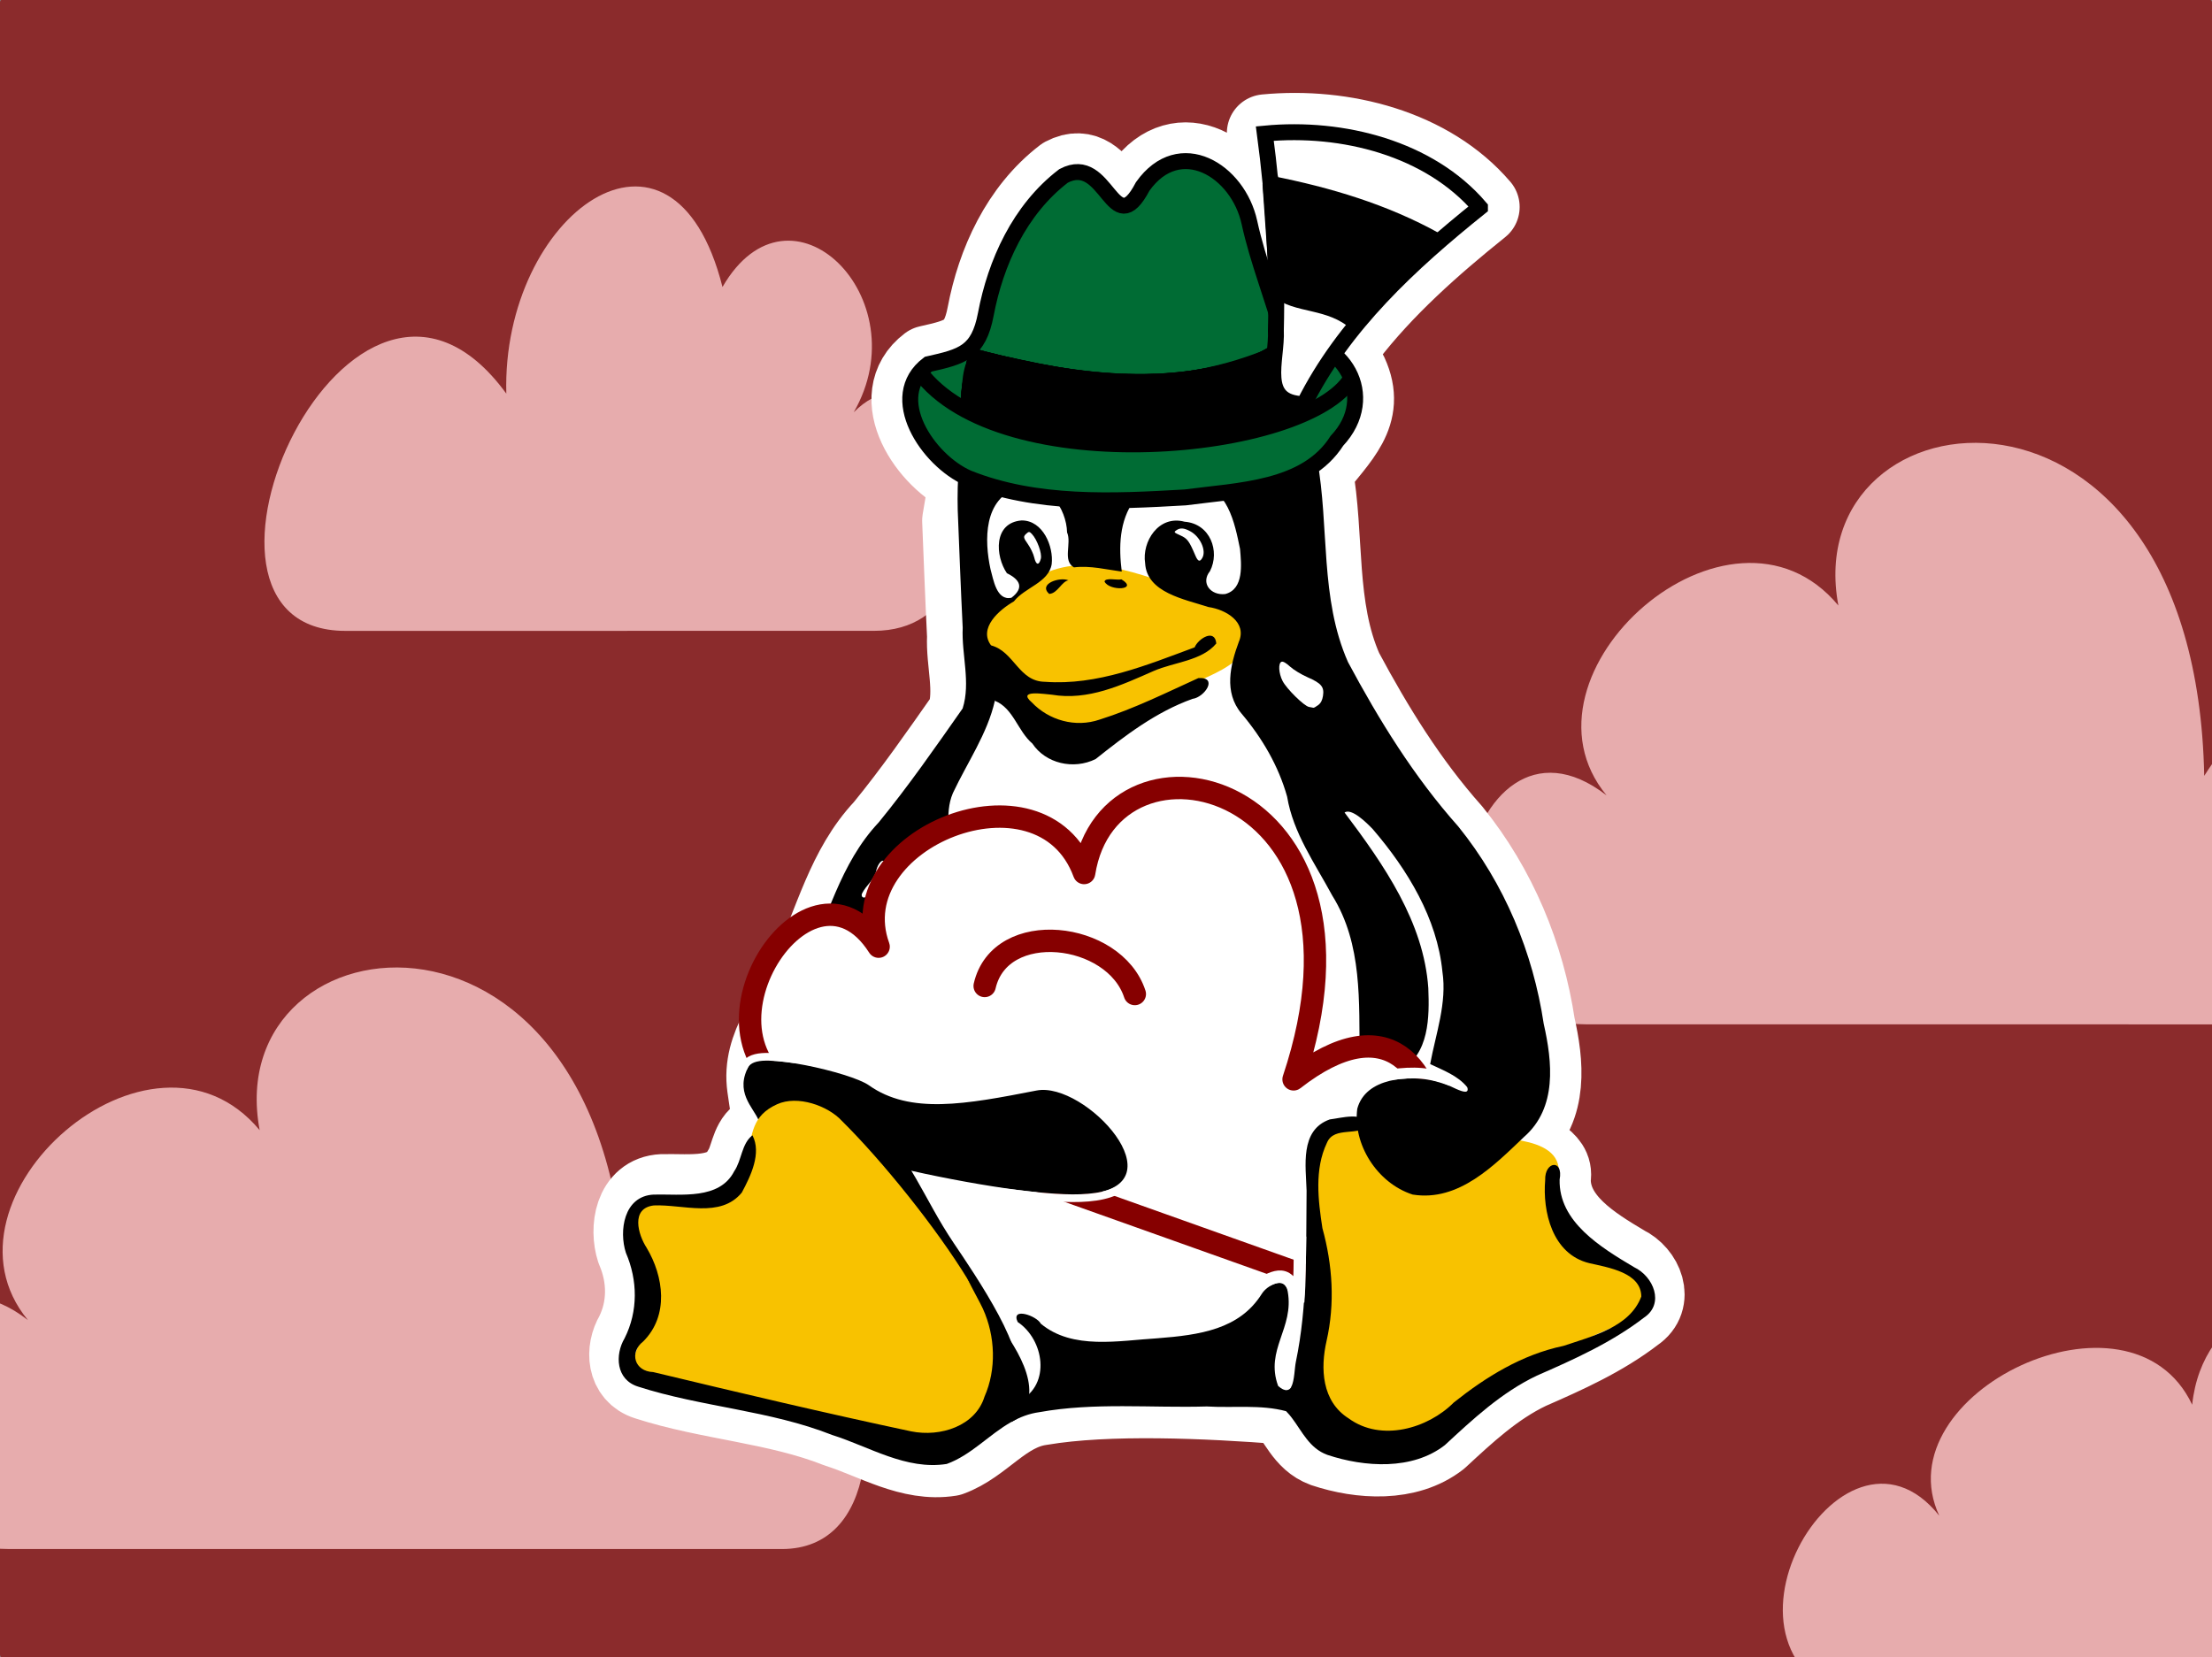 <?xml version="1.0" encoding="UTF-8" standalone="no"?>
<!-- Created with Inkscape (http://www.inkscape.org/) -->

<svg
   xmlns:dc="http://purl.org/dc/elements/1.1/"
   xmlns:cc="http://creativecommons.org/ns#"
   xmlns:rdf="http://www.w3.org/1999/02/22-rdf-syntax-ns#"
   xmlns:svg="http://www.w3.org/2000/svg"
   xmlns="http://www.w3.org/2000/svg"
   xmlns:xlink="http://www.w3.org/1999/xlink"
   xmlns:sodipodi="http://sodipodi.sourceforge.net/DTD/sodipodi-0.dtd"
   xmlns:inkscape="http://www.inkscape.org/namespaces/inkscape"
   width="314.386"
   height="235.547"
   id="svg4190"
   version="1.1"
   inkscape:version="0.48.5 r10040"
   sodipodi:docname="titel.svg"
   inkscape:export-filename="/home/prokls/dev/glt/repo-svn/glt16/grafiken/bierdeckel/glt16_bierdeckel_v10_different_hat_path.png"
   inkscape:export-xdpi="168.58408"
   inkscape:export-ydpi="168.58408">
  <rect width="100%" height="100%" fill="#808080" stroke="none"/>
  <defs
     id="defs4192">
    <linearGradient
       id="linearGradient5060">
      <stop
         style="stop-color:#c76d3c;stop-opacity:1;"
         offset="0"
         id="stop5062" />
      <stop
         id="stop5064"
         offset="1"
         style="stop-color:#723616;stop-opacity:1;" />
    </linearGradient>
    <linearGradient
       id="linearGradient3806">
      <stop
         id="stop3808"
         offset="0"
         style="stop-color:#00632f;stop-opacity:1;" />
      <stop
         style="stop-color:#00632f;stop-opacity:1;"
         offset="1"
         id="stop3814" />
    </linearGradient>
    <radialGradient
       inkscape:collect="always"
       xlink:href="#linearGradient3806"
       id="radialGradient3804"
       cx="375.633"
       cy="591.859"
       fx="375.633"
       fy="591.859"
       r="428.508"
       gradientTransform="translate(0,-4.5548162e-5)"
       gradientUnits="userSpaceOnUse" />
    <radialGradient
       inkscape:collect="always"
       xlink:href="#linearGradient3806-3"
       id="radialGradient4678-2"
       gradientUnits="userSpaceOnUse"
       gradientTransform="translate(0,-4.5548162e-5)"
       cx="375.633"
       cy="591.859"
       fx="375.633"
       fy="591.859"
       r="428.508" />
    <linearGradient
       id="linearGradient3806-3">
      <stop
         id="stop3808-4"
         offset="0"
         style="stop-color:#00632f;stop-opacity:1;" />
      <stop
         style="stop-color:#00632f;stop-opacity:1;"
         offset="1"
         id="stop3814-0" />
    </linearGradient>
    <radialGradient
       inkscape:collect="always"
       xlink:href="#linearGradient5060"
       id="radialGradient8681"
       gradientUnits="userSpaceOnUse"
       gradientTransform="translate(0,-4.5548162e-5)"
       cx="375.633"
       cy="591.859"
       fx="375.633"
       fy="591.859"
       r="428.508" />
    <radialGradient
       inkscape:collect="always"
       xlink:href="#linearGradient3806"
       id="radialGradient8693"
       gradientUnits="userSpaceOnUse"
       gradientTransform="matrix(-0.845,0.578,-0.565,-0.825,1027.33,862.922)"
       cx="375.633"
       cy="591.859"
       fx="375.633"
       fy="591.859"
       r="428.508" />
    <radialGradient
       inkscape:collect="always"
       xlink:href="#linearGradient5060"
       id="radialGradient8718"
       gradientUnits="userSpaceOnUse"
       gradientTransform="translate(0,-4.5548162e-5)"
       cx="375.633"
       cy="591.859"
       fx="375.633"
       fy="591.859"
       r="428.508" />
    <radialGradient
       inkscape:collect="always"
       xlink:href="#linearGradient5060"
       id="radialGradient8721"
       gradientUnits="userSpaceOnUse"
       gradientTransform="matrix(1.183,0,0,1.183,1226.994,1279.816)"
       cx="375.633"
       cy="591.859"
       fx="375.633"
       fy="591.859"
       r="428.508" />
    <radialGradient
       inkscape:collect="always"
       xlink:href="#linearGradient5060"
       id="radialGradient8735"
       gradientUnits="userSpaceOnUse"
       gradientTransform="translate(0,-4.5548162e-5)"
       cx="375.633"
       cy="591.859"
       fx="375.633"
       fy="591.859"
       r="428.508" />
    <radialGradient
       inkscape:collect="always"
       xlink:href="#linearGradient5060"
       id="radialGradient8771"
       gradientUnits="userSpaceOnUse"
       gradientTransform="translate(0,-4.5548162e-5)"
       cx="375.633"
       cy="591.859"
       fx="375.633"
       fy="591.859"
       r="428.508" />
    <radialGradient
       inkscape:collect="always"
       xlink:href="#linearGradient5060"
       id="radialGradient8899"
       gradientUnits="userSpaceOnUse"
       gradientTransform="translate(0,-4.5548162e-5)"
       cx="375.633"
       cy="591.859"
       fx="375.633"
       fy="591.859"
       r="428.508" />
    <path
       inkscape:connector-curvature="0"
       id="path3151-2"
       d="m -169.918,639.447 c -81.138,29.103 -170.506,-13.079 -199.609,-94.217 -29.103,-81.138 13.079,-170.506 94.217,-199.609 81.138,-29.103 170.506,13.079 199.609,94.217 29.1,81.129 -13.07,170.489 -94.195,199.601"
       style="fill:none;stroke:#000000;stroke-width:1.072;stroke-opacity:1;display:inline" />
    <path
       style="fill:none;stroke:#000000;stroke-width:1px;stroke-linecap:butt;stroke-linejoin:miter;stroke-opacity:1"
       d="m -372.781,520.379 c 0,0 32.968,112 150.022,112 117.054,0 150.022,-112 150.022,-112"
       id="path5600-3"
       inkscape:connector-curvature="0"
       sodipodi:nodetypes="czc" />
  </defs>
  <sodipodi:namedview
     id="base"
     pagecolor="#959595"
     bordercolor="#666666"
     borderopacity="1.0"
     inkscape:pageopacity="1"
     inkscape:pageshadow="2"
     inkscape:zoom="1.9179073"
     inkscape:cx="193.85063"
     inkscape:cy="111.20873"
     inkscape:document-units="px"
     inkscape:current-layer="layer3"
     showgrid="false"
     inkscape:window-width="1680"
     inkscape:window-height="1030"
     inkscape:window-x="764"
     inkscape:window-y="-4"
     inkscape:window-maximized="1"
     showguides="true"
     inkscape:guide-bbox="true"
     units="mm"
     inkscape:showpageshadow="false"
     fit-margin-top="0"
     fit-margin-left="0"
     fit-margin-right="0"
     fit-margin-bottom="0" />
  <g
     inkscape:groupmode="layer"
     id="layer3"
     inkscape:label="top"
     style="display:inline"
     transform="translate(-36.533,-303.237)">
    <rect
       style="color:#000000;fill:#8b2b2c;fill-opacity:1;fill-rule:nonzero;stroke:none;stroke-width:1;marker:none;visibility:visible;display:inline;overflow:visible;enable-background:accumulate"
       id="rect5364"
       width="314.386"
       height="235.547"
       x="36.533"
       y="303.237"
       rx="0.204"
       ry="0.345" />
    <path
       style="fill:#e7acad;fill-opacity:1;fill-rule:evenodd;stroke:none;display:inline"
       d="m 262.094,448.844 109.945,0.006 c 27.089,10e-4 3.041,-75.037 -22.226,-35.326 -1.235,-61.942 -57.847,-55.379 -51.995,-24.214 -15.401,-18.487 -47.209,9.692 -32.945,26.989 -20.512,-15.939 -31.201,32.546 -2.78,32.547 z"
       id="path5671-6"
       inkscape:connector-curvature="0"
       sodipodi:nodetypes="cscccsc"
       inkscape:transform-center-x="16.072923"
       inkscape:transform-center-y="33.43168" />
    <path
       style="fill:#e7acad;fill-opacity:1;fill-rule:evenodd;stroke:none;display:inline"
       d="m 37.716,523.422 109.945,0.006 c 27.089,10e-4 3.041,-75.037 -22.226,-35.326 -1.235,-61.942 -57.847,-55.379 -51.995,-24.214 -15.401,-18.487 -47.209,9.692 -32.945,26.989 -20.512,-15.939 -31.201,32.546 -2.78,32.547 z"
       id="path5671-6-0"
       inkscape:connector-curvature="0"
       sodipodi:nodetypes="cscccsc"
       inkscape:transform-center-x="16.072923"
       inkscape:transform-center-y="33.43168" />
    <path
       style="fill:#e7acad;fill-opacity:1;fill-rule:evenodd;stroke:none;display:inline"
       d="m 160.732,392.91 -75.101,0.006 c -27.867,0.002 0.852,-63.91 22.863,-33.726 -0.702,-25.455 23.634,-43.269 30.726,-15.156 9.603,-16.633 28.023,1.574 18.652,17.804 14.079,-14.079 25.572,31.072 2.86,31.072 z"
       id="path5671-6-3"
       inkscape:connector-curvature="0"
       sodipodi:nodetypes="csccccc"
       inkscape:transform-center-x="-16.534268"
       inkscape:transform-center-y="31.916867" />
    <path
       style="fill:#e7acad;fill-opacity:1;fill-rule:evenodd;stroke:none;display:inline"
       d="m 301.336,545.298 66.343,-3.184 19.958,-8.321 c 14.853,-51.973 -36.666,-58.102 -39.535,-30.88 -8.799,-18.594 -44.049,-1.587 -35.944,15.78 -13.953,-17.515 -35.839,20.777 -10.823,26.606 z"
       id="path5671-6-01"
       inkscape:connector-curvature="0"
       sodipodi:nodetypes="cccccsc"
       inkscape:transform-center-x="25.594382"
       inkscape:transform-center-y="22.766888"
       inkscape:export-xdpi="168"
       inkscape:export-ydpi="168" />
    <g
       style="display:inline"
       id="g5853"
       transform="matrix(1.092,0,0,1.092,-460.201,-74.642)">
      <path
         sodipodi:nodetypes="cccccccccccccccccccccscccccccscccccccc"
         inkscape:connector-curvature="0"
         d="m 625.899,407.358 c 1.564,8.584 0.32,17.709 3.942,25.888 3.972,7.416 8.416,14.631 14.098,21.015 5.928,7.338 9.552,16.128 10.919,25.233 1.096,4.843 1.748,10.732 -2.518,14.453 1.29,2.208 5.053,2.787 4.548,5.461 -0.131,5.383 5.237,8.646 9.511,11.191 2.49,1.177 3.937,4.671 1.279,6.446 -4.122,3.175 -8.917,5.331 -13.71,7.425 -4.546,2.173 -8.16,5.56 -11.749,8.88 -4.134,3.225 -10.247,2.838 -15.019,1.247 -2.702,-0.977 -3.499,-3.78 -5.274,-5.588 -9.949,-0.775 -22.852,-1.356 -31.543,0.125 -4.833,0.657 -7.527,5.067 -11.837,6.622 -5.176,0.823 -9.913,-2.217 -14.655,-3.707 -7.948,-3.146 -16.713,-3.57 -24.814,-6.186 -2.821,-0.888 -2.961,-4.064 -1.703,-6.182 1.733,-3.449 1.676,-7.408 0.164,-10.914 -0.904,-2.77 -0.296,-7.268 3.555,-7.446 3.543,-0.085 8.398,0.698 10.289,-2.986 0.972,-1.413 0.926,-3.519 2.329,-4.595 2.332,-0.609 0.86,-4.705 0.761,-7.189 -0.212,-5.308 4.062,-9.403 5.84,-14.182 3,-6.29 4.549,-13.336 9.537,-18.63 3.833,-4.68 7.273,-9.648 10.728,-14.567 1.056,-3.312 -0.15,-6.889 0.011,-10.312 -0.251,-5.139 -0.449,-10.429 -0.637,-15.053 l 0.933,-5.53 c -5.261,-2.294 -10.795,-10.582 -5.184,-14.827 4.442,-0.998 6.549,-1.527 7.492,-6.507 1.26,-6.652 4.358,-13.595 10.114,-17.999 5.7,-3.024 6.387,8.831 10.304,1.366 4.809,-6.758 12.415,-2.084 13.889,4.696 -3.429,-9.149 2.745,-4.669 2.11,-11.643 10.132,-0.969 21.44,1.927 28.02,9.621 -6.359,5.103 -12.543,10.59 -17.441,16.966 -3.554,3.183 0.31,4.749 0.31,4.749 2.437,5.32 -1.314,8.334 -4.602,12.659 z"
         style="fill:#ffffff;fill-opacity:1;stroke:#ffffff;stroke-width:10.088;stroke-linecap:butt;stroke-linejoin:round;stroke-miterlimit:10;stroke-opacity:1;stroke-dasharray:none"
         id="path3019-8" />
      <path
         sodipodi:nodetypes="ccccccc"
         style="fill:#f8c200;fill-opacity:1;fill-rule:evenodd;stroke:none;display:inline"
         d="m 590.671,420.749 c 6.659,-3.053 14.036,0.705 20.426,2.69 3.497,0.743 5.998,2.331 5.913,5.893 0.038,4.456 -9.138,5.449 -12.285,8.88 -5.589,3.827 -13.66,3.353 -18.274,-1.647 -6.14,-3.442 -4.215,-10.744 1.585,-13.55 0.909,-0.708 1.702,-1.585 2.634,-2.266"
         id="path4112-5"
         inkscape:connector-curvature="0" />
      <path
         inkscape:connector-curvature="0"
         id="path3957-1"
         d="m 593.946,421.584 c -1.129,-0.472 -3.967,0.444 -2.506,1.77 1.093,-0.057 1.61,-1.624 2.506,-1.77 z"
         style="fill:#000000;fill-opacity:1;fill-rule:nonzero;stroke:none;display:inline" />
      <path
         inkscape:connector-curvature="0"
         id="path3955-7"
         d="m 598.645,421.752 c 0.658,1.292 4.503,1.088 2.193,-0.295 -0.526,0.149 -2.116,-0.278 -2.193,0.295 z"
         style="fill:#000000;fill-opacity:1;fill-rule:nonzero;stroke:none;display:inline" />
      <path
         sodipodi:nodetypes="cccccccccccccc"
         id="path3126-4"
         d="m 583.877,430.056 c 3.007,0.785 3.589,4.708 7.013,4.738 6.815,0.506 13.283,-2.191 19.481,-4.485 0.452,-1.12 2.634,-2.507 2.819,-0.506 -1.866,2.269 -5.483,2.418 -8.151,3.582 -4.149,1.824 -8.523,3.899 -13.268,3.085 -0.822,-0.042 -4.59,-0.725 -2.6,0.998 2.217,2.33 5.679,3.336 8.848,2.241 4.453,-1.4 8.656,-3.5 12.838,-5.4 2.635,-0.163 0.798,2.506 -0.755,2.703 -4.754,1.696 -8.78,4.784 -12.62,7.84 -2.868,1.416 -6.495,0.591 -8.234,-2.023 -1.91,-1.617 -2.458,-4.588 -4.878,-5.564 -0.565,-2.51 -2.202,-6.573 -0.492,-7.207 z"
         style="fill:#000000;fill-opacity:1;fill-rule:nonzero;stroke:none;display:inline"
         inkscape:connector-curvature="0" />
      <path
         inkscape:connector-curvature="0"
         id="path4358-1"
         d="m 645.861,487.581 c -1.203,-1.51 -3.195,-2.242 -4.835,-3.026 0.726,-3.948 2.211,-7.943 1.591,-12.047 -0.681,-6.894 -4.514,-13.235 -9.062,-18.533 -0.827,-0.861 -2.754,-2.767 -3.673,-2.169 5.14,6.827 10.31,14.263 10.901,22.864 0.147,3.702 0.157,8.634 -3.696,10.729 -1.89,0.525 -5.3,0.878 -5.236,-1.812 -0.109,-7.072 0.396,-14.612 -3.565,-20.961 -2.251,-4.183 -5.1,-8.154 -5.878,-12.885 -1.122,-3.993 -3.237,-7.619 -5.952,-10.832 -2.305,-2.752 -1.453,-6.297 -0.338,-9.307 1.111,-2.55 -1.648,-4.212 -3.967,-4.544 -3.12,-1.022 -8.008,-1.867 -8.225,-5.706 -0.435,-2.785 1.744,-6.312 5.136,-5.396 3.335,0.25 4.634,3.85 3.306,6.432 -1.248,1.543 0.087,3.198 1.982,2.982 2.483,-0.643 2.09,-3.941 1.928,-5.873 -0.697,-3.374 -1.572,-8.079 -5.952,-8.683 -2.825,-0.756 -6.344,-0.457 -7.797,2.315 -2.006,2.72 -2.035,6.185 -1.645,9.318 -1.91,-0.248 -4.127,-0.814 -6.221,-0.548 -1.523,-0.867 -0.272,-3.138 -0.895,-4.552 -0.073,-3.053 -2.538,-6.962 -6.294,-5.851 -4.629,1.447 -4.469,6.929 -3.675,10.623 0.379,1.313 0.758,4.134 2.719,3.742 1.733,-1.329 1.083,-2.383 -0.582,-3.203 -1.519,-2.223 -1.798,-6.579 1.924,-6.87 2.802,-0.006 4.168,3.436 3.907,5.68 -0.388,2.422 -3.504,3.036 -4.92,4.858 -1.94,1.112 -4.645,3.491 -2.97,5.731 0.735,2.808 1.528,5.658 0.492,7.207 -0.964,4.276 -3.594,8.041 -5.46,12.013 -1.197,2.798 -0.116,5.846 -0.808,8.655 -3.886,5.212 -6.697,11.216 -8.085,17.458 -0.759,3.945 -0.843,7.961 -0.818,11.948 -0.563,2.185 -3.008,-0.127 -3.804,-1.054 -3.529,-3.71 -2.012,-9.044 -1.298,-13.361 -1.778,1.041 -1.945,3.821 -2.262,5.729 -0.639,5.129 2.087,10.088 6.341,13.194 5.347,4.85 6.812,10.042 10.857,16.032 2.606,3.859 10.464,15.353 7.392,17.105 -1.281,0.856 -17.576,-28.179 -24.343,-33.936 -1.982,-1.761 -4.835,-1.56 -7.026,-0.295 -2.12,0.052 -1.433,-3.557 -1.463,-4.243 -0.232,-5.404 4.137,-9.575 5.946,-14.44 3.054,-6.405 4.632,-13.579 9.711,-18.97 3.903,-4.766 7.406,-9.823 10.924,-14.833 1.075,-3.373 -0.153,-7.015 0.011,-10.499 -0.256,-5.108 -0.44,-10.218 -0.649,-15.328 l 0,0 c -0.179,-7.627 0.875,-16.693 8.125,-21.39 6.808,-3.997 15.551,-3.886 23.091,-2.021 8.141,2.081 14.813,8.805 15.568,16.844 1.592,8.74 0.326,18.032 4.014,26.36 4.044,7.551 8.57,14.897 14.355,21.398 6.036,7.472 9.726,16.422 11.118,25.692 1.116,4.931 1.78,10.928 -2.564,14.717 z"
         style="fill:#000000;fill-opacity:1;fill-rule:nonzero;stroke:none;display:inline"
         sodipodi:nodetypes="ccccccccccccccccccccccccccccccccccccccccscccscccccccccccccc" />
      <path
         inkscape:connector-curvature="0"
         id="path3963-6"
         d="m 587.592,528.39 c 4.107,-2.139 3.179,-7.966 -0.254,-10.26 -0.936,-1.997 2.49,-0.816 3.012,0.221 4.136,3.443 10.159,2.2 15.17,1.899 5.549,-0.43 10.687,-1.168 13.581,-5.772 0.717,-1.165 3.063,-2.373 3.385,-0.31 0.863,4.772 -2.98,7.554 -1.25,12.283 0.936,0.844 1.495,0.613 1.788,0.023 0.922,1.551 0.251,2.824 0.037,4.178 -0.23,-0.301 -0.525,-0.644 -0.788,-0.912 -3.274,-0.885 -6.9,-0.408 -10.314,-0.616 -7.259,0.213 -14.633,-0.555 -21.803,0.743 -1.356,0.184 -2.547,0.659 -3.652,1.283 z"
         style="fill:#000000;fill-opacity:1;fill-rule:nonzero;stroke:none;display:inline"
         sodipodi:nodetypes="cccccccccccccc" />
      <path
         id="path4130-0"
         d="m 625.257,438.067 c -0.638,-0.115 -2.918,-2.357 -3.443,-3.385 -0.514,-1.007 -0.583,-2.33 -0.13,-2.496 0.195,-0.072 0.59,0.153 1.108,0.631 0.443,0.408 1.469,1.032 2.28,1.386 1.798,0.784 2.188,1.257 2.004,2.427 -0.09,0.572 -0.281,0.938 -0.626,1.197 -0.273,0.205 -0.55,0.362 -0.615,0.348 -0.065,-0.014 -0.325,-0.062 -0.578,-0.108 l 0,0 z"
         style="fill:#ffffff;stroke:none;display:inline"
         inkscape:connector-curvature="0" />
      <path
         id="path4138-9"
         d="m 567.035,462.524 c 0,-0.191 0.39,-0.799 0.866,-1.352 0.476,-0.553 0.92,-1.287 0.987,-1.632 0.15,-0.776 0.577,-1.456 0.916,-1.456 0.4,0 0.893,0.627 0.893,1.138 0,0.523 -0.74,1.57 -1.985,2.812 -0.89,0.887 -1.676,1.117 -1.676,0.49 l 0,0 z"
         style="fill:#ffffff;stroke:none;display:inline"
         inkscape:connector-curvature="0" />
      <path
         id="path3114-4"
         d="m 608.267,415.725 c 1.859,0.269 1.713,2.714 2.64,3.498 1.713,-0.952 0.212,-3.972 -1.616,-4.322 -0.769,-0.598 -2.578,0.443 -1.025,0.824 z"
         style="fill:#000000;fill-opacity:1;fill-rule:nonzero;stroke:none;display:inline"
         inkscape:connector-curvature="0" />
      <path
         id="path3112-6"
         d="m 588.576,415.304 c -1.69,0.806 1.119,2.025 0.85,3.33 0.304,2.559 1.809,-0.43 0.661,-1.501 -0.221,-0.581 -0.654,-2.117 -1.511,-1.828 z"
         style="fill:#000000;fill-opacity:1;fill-rule:nonzero;stroke:none;display:inline"
         inkscape:connector-curvature="0" />
      <path
         id="path4134-7"
         d="m 610.468,418.363 c -0.814,-1.912 -1.041,-2.217 -1.953,-2.627 -0.843,-0.379 -0.877,-0.42 -0.532,-0.661 0.507,-0.354 0.987,-0.322 1.812,0.121 1.302,0.699 2.121,2.495 1.58,3.462 -0.32,0.571 -0.573,0.488 -0.907,-0.296 l -2e-5,0 z"
         style="fill:#ffffff;stroke:none;display:inline"
         inkscape:connector-curvature="0" />
      <path
         id="path4140-4"
         d="m 589.49,418.598 c -0.107,-0.465 -0.484,-1.253 -0.837,-1.75 -0.57,-0.801 -0.597,-0.948 -0.236,-1.293 0.357,-0.341 0.451,-0.342 0.767,-0.007 0.691,0.731 1.347,2.546 1.167,3.229 -0.241,0.917 -0.628,0.836 -0.861,-0.179 z"
         style="fill:#ffffff;stroke:none;display:inline"
         inkscape:connector-curvature="0" />
      <path
         style="fill:#006c34;fill-opacity:1;fill-rule:evenodd;stroke:#000000;stroke-width:2.073;stroke-linecap:butt;stroke-linejoin:miter;stroke-miterlimit:10;stroke-opacity:1;stroke-dasharray:none;display:inline"
         d="m 621.955,390.016 c 7.87,-0.157 12.344,7.668 6.934,13.408 -4.033,6.335 -12.809,6.439 -19.737,7.367 -9.421,0.546 -19.404,1.031 -28.266,-2.514 -5.261,-2.294 -10.795,-10.582 -5.184,-14.827 4.442,-0.998 6.549,-1.527 7.492,-6.507 1.26,-6.652 4.358,-13.595 10.114,-17.999 5.7,-3.024 6.387,8.831 10.304,1.366 4.809,-6.758 12.415,-2.084 13.889,4.696 1.113,5.116 3.129,9.969 4.454,15.01 z"
         id="path4116-3"
         inkscape:connector-curvature="0"
         sodipodi:nodetypes="cccccsccsc" />
      <path
         sodipodi:nodetypes="cc"
         style="fill:none;stroke:#000000;stroke-width:2.073;stroke-linecap:butt;stroke-linejoin:miter;stroke-miterlimit:10;stroke-opacity:1;stroke-dasharray:none;display:inline"
         d="m 574.534,394.399 c 10.601,14.342 50.405,10.581 56.222,0.897"
         id="path4120-6-8"
         inkscape:connector-curvature="0" />
      <g
         id="g3057-9"
         style="display:inline"
         transform="matrix(0.315,0,0,0.315,484.643,282.077)">
        <path
           inkscape:connector-curvature="0"
           id="path4124-8"
           d="m 517.025,288.788 c -28.761,23.079 -56.398,48.641 -72.681,81.315 -18.781,-0.495 -11.036,-18.056 -11.642,-30.611 0.695,-27.136 -0.962,-54.299 -4.56,-81.224 32.141,-3.075 68.01,6.113 88.883,30.52 z"
           style="fill:#ffffff;fill-opacity:1;fill-rule:evenodd;stroke:#000000;stroke-width:6.576;stroke-linecap:butt;stroke-linejoin:miter;stroke-miterlimit:10;stroke-opacity:1;stroke-dasharray:none" />
        <path
           sodipodi:nodetypes="ccccc"
           inkscape:connector-curvature="0"
           id="path4126-7"
           d="m 430.457,278.978 c 24.116,4.784 47.039,11.626 68.353,23.445 -19.279,17.39 -32.807,34.22 -32.807,34.22 -10.868,-9.881 -25.328,-7.041 -32.505,-13.914 0,0 -2.306,-33.345 -3.04,-43.751 z"
           style="fill:#000000;fill-opacity:1;fill-rule:evenodd;stroke:#000000;stroke-width:6.576;stroke-linecap:butt;stroke-linejoin:miter;stroke-miterlimit:10;stroke-opacity:1;stroke-dasharray:none" />
      </g>
      <g
         transform="matrix(0.859,0.306,-0.306,0.859,734.893,231.556)"
         id="g5675">
        <path
           style="fill:#ffffff;fill-opacity:1;fill-rule:evenodd;stroke:#860000;stroke-width:3.194;stroke-linecap:round;stroke-linejoin:round;stroke-miterlimit:4;stroke-opacity:1;stroke-dasharray:none"
           d="m -85.681,330.348 80.444,0 c 19.821,0 2.222,-54.903 -16.263,-25.847 -0.906,-45.321 -42.327,-40.518 -38.044,-17.715 -11.269,-13.526 -34.542,7.093 -24.104,19.748 -15.009,-11.662 -22.828,23.814 -2.033,23.814 z"
           id="path5671"
           inkscape:connector-curvature="0"
           sodipodi:nodetypes="sscccs" />
        <path
           style="fill:none;stroke:#860000;stroke-width:3.194;stroke-linecap:round;stroke-linejoin:round;stroke-miterlimit:4;stroke-opacity:1;stroke-dasharray:none"
           d="m -67.506,306.739 c -1.156,-9.851 14.831,-13.538 20.573,-6.108"
           id="path5673"
           inkscape:connector-curvature="0"
           sodipodi:nodetypes="cc" />
      </g>
      <path
         style="fill:#f8c200;fill-opacity:1;fill-rule:evenodd;stroke:none;display:inline"
         d="m 657.746,498.023 c -0.025,2.397 -0.05,4.794 -0.075,7.192 3.202,2.182 6.764,4.066 9.743,6.432 2.998,3.121 1.127,5.77 -2.796,7.245 -5.009,2.092 -9.669,4.734 -13.948,7.955 -2.949,1.878 -5.713,4.23 -8.775,5.82 -3.8,0.274 -7.599,0.547 -11.399,0.821 -1.777,-3.088 -4.072,-6.053 -5.527,-9.218 0.37,-9.877 0.74,-19.754 1.11,-29.63 2.407,-1.268 4.385,-3.93 7.426,-3.14 6.4,-0.301 12.258,2.918 18.615,2.89 2.25,0.343 5.303,1.096 5.624,3.634 l 0,0 z"
         id="path4108-9"
         inkscape:connector-curvature="0" />
      <path
         id="path3965-6"
         d="m 622.971,526.526 c 0.399,-0.804 0.405,-2.378 0.57,-3.188 1.536,-7.338 1.318,-14.861 1.401,-22.301 -0.085,-3.151 -0.926,-7.883 3.016,-9.276 1.534,-0.185 4.298,-1.031 5.057,0.632 -1.168,1.72 -4.49,0.126 -5.433,2.428 -1.633,3.428 -1.139,7.467 -0.581,11.092 1.326,4.813 1.65,9.815 0.537,14.697 -0.806,3.539 -0.64,7.847 2.882,10.071 4.221,3.088 10.299,1.331 13.681,-2.073 4.184,-3.328 8.848,-6.231 14.267,-7.368 3.787,-1.267 8.662,-2.461 10.136,-6.425 -0.021,-3.118 -4.259,-3.77 -6.786,-4.349 -4.823,-1.181 -6.073,-6.746 -5.722,-10.816 -0.087,-2.443 2.392,-2.776 1.879,-0.054 -0.133,5.482 5.332,8.804 9.685,11.395 2.535,1.198 4.009,4.757 1.303,6.563 -4.197,3.233 -9.08,5.428 -13.96,7.56 -4.629,2.213 -8.308,5.661 -11.964,9.041 -4.209,3.284 -10.434,2.89 -15.293,1.27 -2.352,-0.85 -3.286,-3.059 -4.636,-4.832"
         style="fill:#000000;fill-opacity:1;fill-rule:nonzero;stroke:none;display:inline"
         inkscape:connector-curvature="0" />
      <path
         sodipodi:nodetypes="cccccc"
         id="path3991-3"
         d="m 653.243,494.038 c -3.836,3.643 -8.477,8.479 -14.5,7.503 -4.675,-1.51 -7.807,-6.612 -7.205,-11.17 1.091,-4.069 6.668,-4.391 10.263,-3.617 1.025,-0.022 4.555,2.503 4.06,0.827 3.338,0.203 5.958,2.001 7.382,6.457 z"
         style="fill:#000000;fill-opacity:1;fill-rule:nonzero;stroke:none;display:inline"
         inkscape:connector-curvature="0" />
      <path
         sodipodi:nodetypes="ssssss"
         inkscape:connector-curvature="0"
         id="path5794"
         d="m 553.632,491.894 c -0.68,-1.709 -3.247,-3.716 -1.205,-7.233 1.025,-1.765 13.198,0.989 15.541,2.652 5.386,3.823 12.596,2.487 21.828,0.685 6.321,-1.234 18.875,12.372 6.769,13.446 -10.134,0.899 -41.829,-6.776 -42.933,-9.55 z"
         style="fill:#000000;fill-opacity:1;fill-rule:evenodd;stroke:none" />
      <path
         sodipodi:nodetypes="csccccccccsc"
         style="fill:#f8c200;fill-opacity:1;fill-rule:evenodd;stroke:none;display:inline"
         d="m 564.45,491.943 c 5.35,5.298 12.269,13.914 16.378,20.616 3.54,5.776 7.482,11.207 4.061,16.999 -0.767,7.221 -9.608,4.548 -14.59,3.566 -9.328,-2.454 -18.702,-4.771 -28.06,-7.119 -1.452,-1.001 -5.669,-0.711 -4.99,-2.709 0.866,-2.982 2.363,-5.971 2.85,-8.95 -0.927,-3.485 -3.371,-6.802 -2.802,-10.468 2.779,-3.217 8.299,0.004 11.902,-2.4 2.695,-0.171 2.134,-3.078 2.917,-4.856 0.704,-3.009 0.611,-5.331 3.899,-6.833 2.677,-1.223 6.633,0.191 8.436,2.154 z"
         id="path4110-5"
         inkscape:connector-curvature="0" />
      <path
         sodipodi:nodetypes="ccccccccccccccccsccsc"
         id="path3995-8"
         d="m 586.505,531.148 c -2.906,1.64 -5.222,4.313 -8.401,5.46 -5.27,0.838 -10.094,-2.257 -14.922,-3.775 -8.093,-3.203 -17.017,-3.635 -25.266,-6.299 -2.872,-0.904 -3.015,-4.138 -1.734,-6.295 1.765,-3.512 1.706,-7.543 0.167,-11.113 -0.92,-2.82 -0.301,-7.4 3.62,-7.582 3.608,-0.086 8.551,0.71 10.477,-3.04 0.99,-1.439 0.943,-3.583 2.372,-4.679 1.212,2.321 -0.216,5.281 -1.387,7.46 -2.776,3.385 -7.678,1.506 -11.448,1.672 -3.044,0.351 -2.051,3.798 -0.948,5.493 2.246,3.746 2.948,8.861 -0.448,12.224 -1.818,1.409 -1.137,3.888 1.311,3.974 11.163,2.678 22.348,5.329 33.577,7.717 3.824,0.772 8.371,-0.699 9.546,-4.515 1.565,-3.537 1.419,-7.86 -0.206,-11.44 -0.365,-0.805 -1.349,-2.534 -2.09,-4.055 l 2.943,4.335 c 2.447,3.313 6.991,9.064 4.425,13.152 -0.44,0.701 -0.97,0.982 -1.59,1.304 z"
         style="fill:#000000;fill-opacity:1;fill-rule:nonzero;stroke:none;display:inline"
         inkscape:connector-curvature="0" />
      <path
         sodipodi:nodetypes="cc"
         inkscape:connector-curvature="0"
         id="path5814"
         d="m 635.873,485.945 c 3.111,-0.426 5.05,-0.297 7.899,0.781"
         style="fill:none;stroke:#ffffff;stroke-width:1.4;stroke-linecap:butt;stroke-linejoin:miter;stroke-miterlimit:4;stroke-opacity:1;stroke-dasharray:none" />
      <path
         sodipodi:nodetypes="ccc"
         inkscape:connector-curvature="0"
         id="path5816"
         d="m 624.096,506.999 c -0.044,2.861 -0.021,5.747 -0.242,8.538 -1.056,-4.817 -3.127,-3.256 -5.185,-2.259"
         style="fill:none;stroke:#ffffff;stroke-width:1.6;stroke-linecap:butt;stroke-linejoin:miter;stroke-miterlimit:4;stroke-opacity:1;stroke-dasharray:none" />
      <path
         sodipodi:nodetypes="cc"
         inkscape:connector-curvature="0"
         id="path5818"
         d="m 583.969,501.061 c 6.123,0.687 13.287,1.907 16.796,-0.321"
         style="fill:none;stroke:#ffffff;stroke-width:1px;stroke-linecap:butt;stroke-linejoin:miter;stroke-opacity:1" />
      <path
         sodipodi:nodetypes="cc"
         inkscape:connector-curvature="0"
         id="path5818-6"
         d="m 551.627,485.087 c 0.759,-1.965 3.535,-1.54 6.713,-1.157"
         style="fill:none;stroke:#ffffff;stroke-width:1px;stroke-linecap:butt;stroke-linejoin:miter;stroke-opacity:1;display:inline" />
    </g>
    <path
       inkscape:connector-curvature="0"
       style="fill:none;stroke:none;display:inline"
       d="M 373.07,852.116 C 372.68,756.653 294.982,679.576 199.517,679.952 104.042,680.327 26.948,758.028 27.324,853.502 c 0.376,95.473 78.078,172.566 173.553,172.19 95.475,-0.375 172.569,-78.076 172.193,-173.55"
       id="path8733"
       inkscape:export-filename="/home/flo/Documents/projects/linuxtage/flo_test/bierdeckel_9.png"
       inkscape:export-xdpi="87.75"
       inkscape:export-ydpi="87.75" />
    <path
       sodipodi:nodetypes="ccsccc"
       inkscape:connector-curvature="0"
       id="path4118-4"
       d="m 174.226,352.593 c 12.866,3.534 27.309,5.918 40.206,1.236 3.263,-1.115 3.695,-3.619 3.837,2.959 0.085,3.931 4.871,5.183 2.516,6.338 -13.927,5.487 -35.093,5.171 -46.913,-0.623 -1.775,-2.364 0.263,-6.934 0.353,-9.91 z"
       style="fill:#000000;fill-opacity:1;fill-rule:evenodd;stroke:#000000;stroke-width:0.061;stroke-linecap:butt;stroke-linejoin:miter;stroke-miterlimit:10;stroke-opacity:1;stroke-dasharray:none;display:inline" />
    <path
       sodipodi:nodetypes="ccsccc"
       inkscape:connector-curvature="0"
       id="path4118-4-5"
       d="m 174.226,352.593 c 12.866,3.534 27.309,5.918 40.206,1.236 3.263,-1.115 3.695,-3.619 3.837,2.959 0.085,3.931 4.871,5.183 2.516,6.338 -13.927,5.487 -35.093,5.171 -46.913,-0.623 -1.775,-2.364 0.263,-6.934 0.353,-9.91 z"
       style="fill:#000000;fill-opacity:1;fill-rule:evenodd;stroke:#000000;stroke-width:0.061;stroke-linecap:butt;stroke-linejoin:miter;stroke-miterlimit:10;stroke-opacity:1;stroke-dasharray:none;display:inline" />
    <path
       style="fill:#000000;fill-opacity:1;fill-rule:evenodd;stroke:none"
       d="m 173.122,360.806 c 0.141,-2.677 0.021,-5.682 1.759,-7.844 12.061,2.266 24.973,6.868 42.178,-0.29 -1.365,6.609 0.82,9.388 5.381,9.603 -17.694,5.635 -34.277,5.844 -49.319,-1.469 z"
       id="path5721"
       inkscape:connector-curvature="0"
       sodipodi:nodetypes="ccccc" />
  </g>
</svg>
